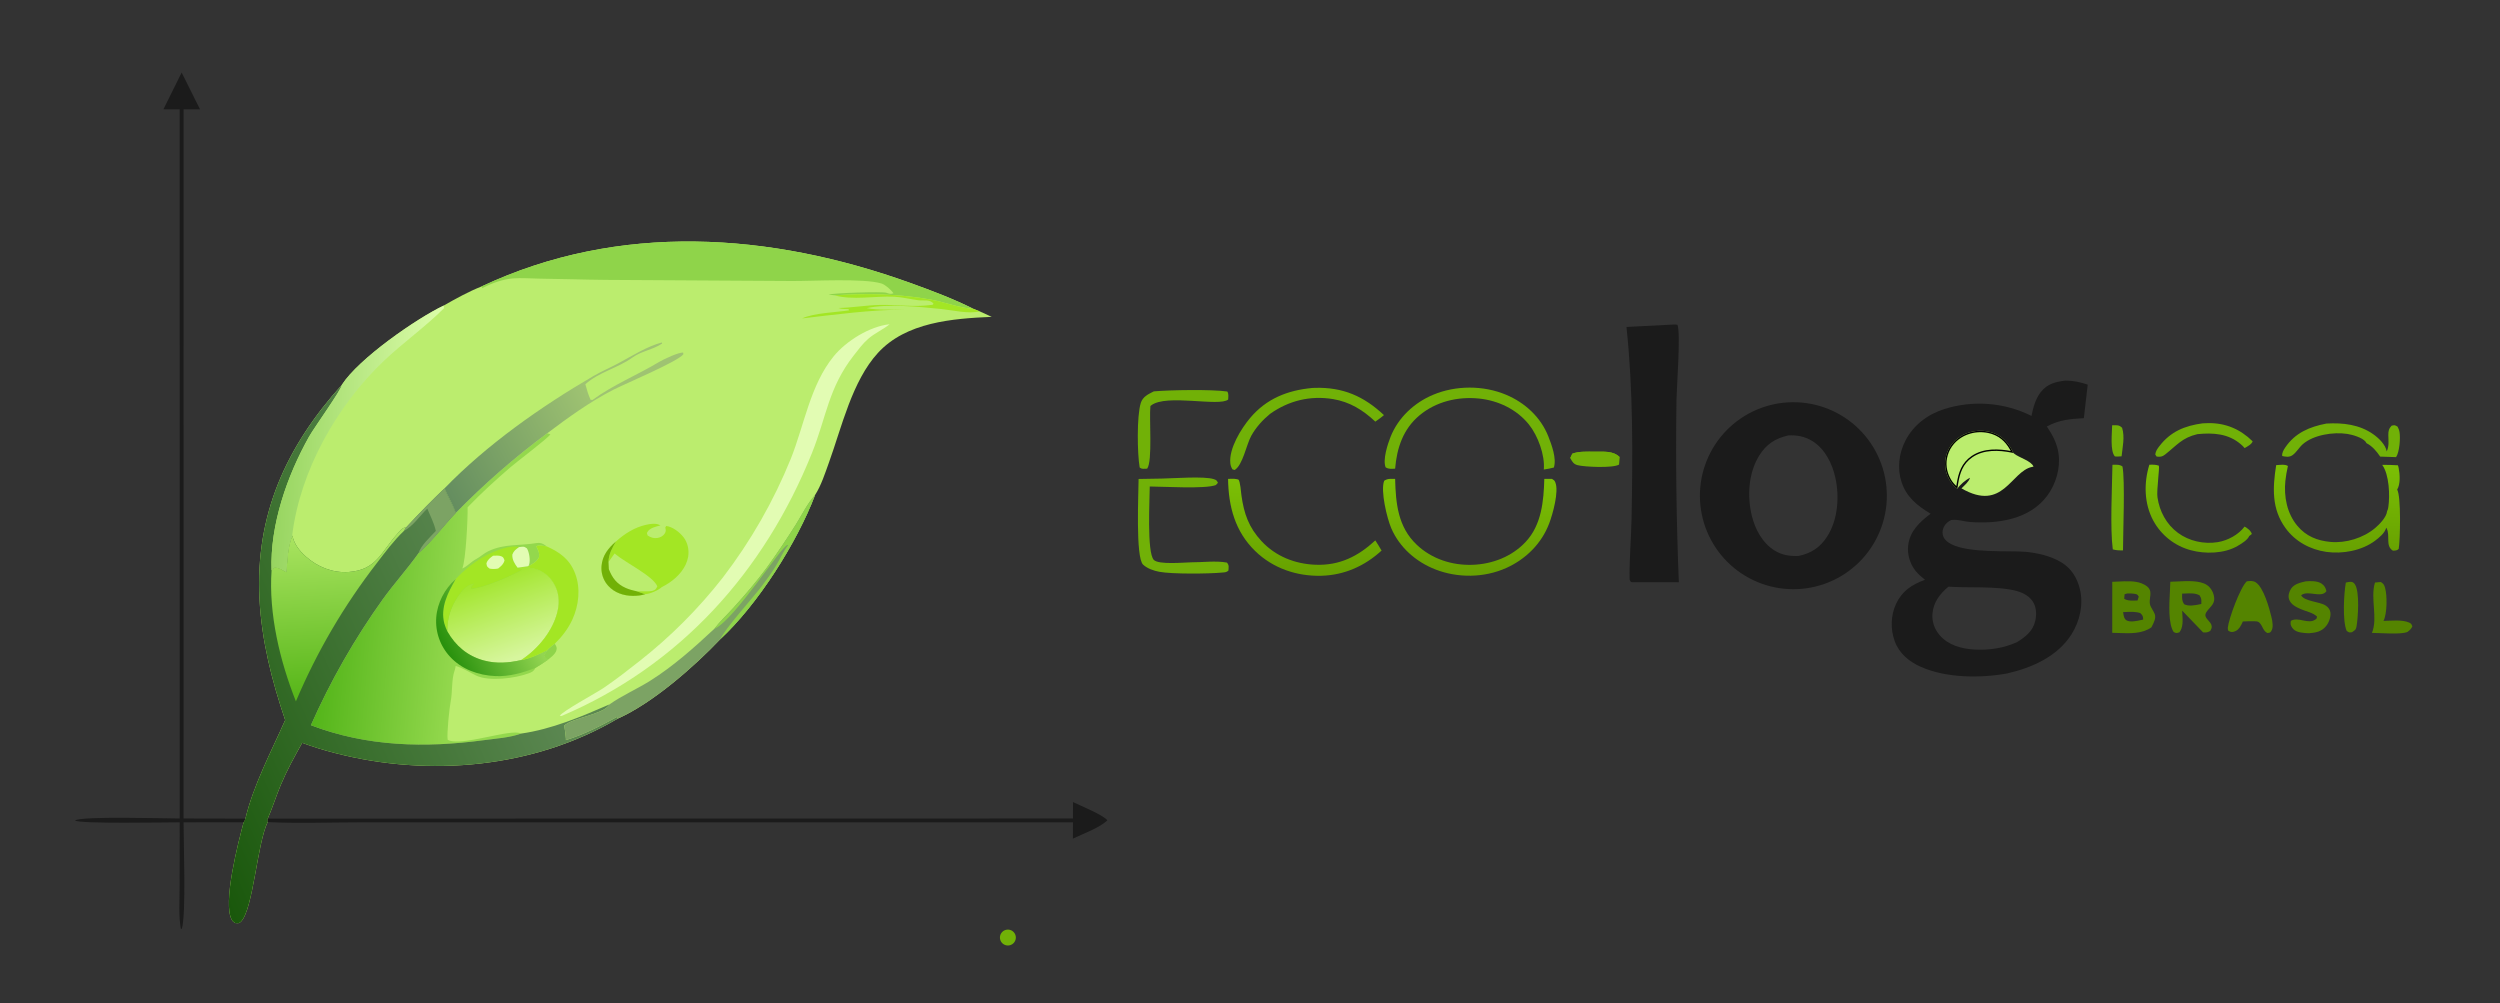 <svg width="1749" height="702" viewBox="0 0 1749 702" fill="none" xmlns="http://www.w3.org/2000/svg">
<rect x="0" y="0" width="1749" height="702" fill="#333333" stroke="none"/>
<path d="M336.873 200.399C433.114 155.203 538.89 162.641 636.92 197.973C651.73 203.311 666.99 209.036 681.07 216.111L685.36 217.809L693.8 221.663C666.35 222.886 634 225.329 614.23 246.866C596.16 266.545 588.88 298.807 579.96 323.514C577.25 331.019 574.51 339.642 570.18 346.387C557.56 379.617 530.191 422.849 504.07 447.012C485.691 466.403 456.514 491.982 432.102 502.783C373.374 537.409 300.168 543.795 234.872 526.943C226.923 524.945 219.103 522.528 211.412 519.691C205.964 529.397 200.662 539 196.361 549.275C193.135 556.98 190.637 565.077 187.298 572.695L187.245 575.126C179.855 590.345 177.189 636.162 168.535 644.845C167.137 646.249 166.315 645.846 164.522 645.747C163.657 645.186 162.904 644.699 162.349 643.805C155.265 632.398 167.086 587.923 170.436 575.268L171.694 572.702C177.316 549.201 189.729 525.9 199.523 503.778C190.184 476.284 183.027 448.191 181.532 419.079C178.503 360.109 200.195 312.47 239.156 269.235C250.928 250.893 291.201 222.988 310.376 213.786C318.948 208.919 327.705 204.047 336.873 200.399Z" fill="#BBED6E"/>
<path d="M382.847 303.114L385.064 303.864C383.148 306.76 361.759 322.883 357.26 326.747C346.769 335.756 336.768 344.922 327.15 354.871C327.329 362.367 325.934 391.809 323.437 397.7C326.946 396.241 329.555 393.004 333.029 391.166C336.045 389.57 338.529 387.12 341.63 385.623C352.723 380.27 363.69 381.89 375.229 379.947C377.74 379.524 379.569 380.057 381.611 381.597C381.871 381.794 382.121 382.002 382.376 382.204C380.156 381.952 377.076 380.98 375.23 382.232L375.652 383.095C376.798 385.475 377.504 387.086 377.112 389.807C375.545 393.061 372.667 394.505 369.611 396.168L368.878 396.203C369.178 396.407 369.472 396.62 369.776 396.817C370.75 397.445 371.375 397.556 372.495 397.692C377.738 398.327 382.691 401.663 385.834 405.777C390.097 411.358 391.617 417.983 390.588 424.894C388.543 438.625 378.386 451.858 367.407 459.845C366.485 460.514 365.552 461.167 364.608 461.804C371.133 460.729 377.016 457.76 382.891 454.873L380.515 458.466C381.22 460.391 381.593 460.52 383.186 461.696C380.351 463.561 377.525 465.588 374.581 467.266C373.462 469.616 372.231 470.171 369.79 471.084C360.538 474.546 342.13 476.998 333.027 472.579C328.478 470.37 323.623 467.243 318.771 465.896L318.626 466.855C318.483 467.75 318.254 468.494 317.966 469.346C315.828 475.669 316.616 484.006 315.313 490.661C314.36 495.526 312.544 513.181 313.188 517.524C321.758 522.821 358.267 509.206 364.361 513.238C356.858 516.054 346.738 516.713 338.785 517.789C297.481 523.379 256.767 522.377 217.516 507.351C220.945 499.604 224.568 491.95 228.387 484.388C232.206 476.826 236.215 469.366 240.414 462.009C244.613 454.652 248.997 447.406 253.566 440.272C258.135 433.138 262.883 426.125 267.809 419.234C275.739 408.239 284.891 398.133 292.748 387.105C301.968 379.168 310.36 367.814 318.823 358.923C328.733 348.783 339.032 339.055 349.72 329.738C360.407 320.422 371.45 311.547 382.847 303.114Z" fill="url(#paint0_linear_0_1)"/>
<path d="M368.878 396.203C369.178 396.407 369.472 396.62 369.776 396.817C370.75 397.445 371.375 397.556 372.495 397.692C377.738 398.327 382.691 401.663 385.834 405.777C390.097 411.358 391.617 417.983 390.588 424.894C388.543 438.625 378.386 451.858 367.407 459.845C366.485 460.514 365.552 461.167 364.608 461.804C355.82 463.763 347.34 464.449 338.53 462.079C327.134 459.012 318.71 451.841 312.937 441.684C312.859 432.366 315.299 424.771 320.605 417.014C323.297 413.079 326.661 409.213 331.539 408.254C330.538 409.52 329.478 410.247 329.534 411.906C338.549 411.397 357.456 402.913 365.34 398.555C364.455 398.295 363.743 398.014 362.914 397.589C362.638 397.447 362.365 397.296 362.091 397.15L368.878 396.203Z" fill="url(#paint1_linear_0_1)"/>
<path d="M318.821 405.13C325.154 398.352 332.378 392.56 340.651 388.3C346.043 385.523 357.136 380.901 363.094 382.767C360.825 384.389 359.434 385.324 358.427 387.978C358.255 391.631 359.988 394.291 362.091 397.15C362.365 397.296 362.638 397.447 362.914 397.589C363.743 398.014 364.455 398.295 365.34 398.555C357.456 402.913 338.549 411.397 329.534 411.906C329.478 410.247 330.538 409.52 331.539 408.254C326.661 409.213 323.297 413.079 320.605 417.014C315.299 424.771 312.859 432.366 312.937 441.684C312.144 439.897 311.316 438.062 310.825 436.165C307.923 424.946 313.354 414.547 318.821 405.13Z" fill="#A3E624"/>
<path d="M344.956 388.783C346.639 388.726 349.122 388.494 350.693 389.159C352.298 389.839 352.358 390.542 352.959 392.037C352.221 394.85 350.632 395.988 348.5 397.743C346.364 398.137 344.707 398.157 342.561 397.823C340.716 396.371 340.619 396.563 340.312 394.08C341.259 391.414 342.731 390.436 344.956 388.783Z" fill="#E2FCB3"/>
<path d="M374.581 467.266C365.657 470.742 356.221 473.427 346.557 472.989C334.708 472.451 322.824 468.25 314.725 459.3C314.306 458.845 313.898 458.38 313.503 457.905C313.108 457.43 312.725 456.944 312.354 456.449C311.983 455.954 311.625 455.45 311.28 454.937C310.935 454.424 310.604 453.902 310.285 453.372C309.967 452.841 309.663 452.303 309.372 451.758C309.081 451.212 308.805 450.659 308.542 450.099C308.279 449.539 308.031 448.973 307.797 448.4C307.564 447.827 307.345 447.249 307.14 446.666C306.936 446.082 306.747 445.493 306.573 444.9C306.399 444.307 306.24 443.709 306.097 443.107C305.953 442.506 305.825 441.901 305.712 441.293C305.599 440.684 305.502 440.074 305.421 439.461C305.34 438.848 305.274 438.233 305.223 437.617C305.173 437 305.139 436.383 305.12 435.765C305.101 435.146 305.099 434.528 305.112 433.91C305.125 433.291 305.153 432.674 305.198 432.057C305.895 421.854 311.13 411.815 318.821 405.13C313.354 414.547 307.923 424.946 310.825 436.165C311.316 438.062 312.144 439.897 312.937 441.684C318.71 451.841 327.134 459.012 338.53 462.079C347.34 464.449 355.82 463.763 364.608 461.804C371.133 460.729 377.016 457.76 382.891 454.873L380.515 458.466C381.22 460.391 381.593 460.52 383.186 461.696C380.351 463.561 377.525 465.588 374.581 467.266Z" fill="url(#paint2_linear_0_1)"/>
<path d="M363.094 382.767C365.771 382.505 366.434 381.984 368.637 383.659C370.24 386.352 371.069 391.624 370.257 394.715C370.134 395.183 369.812 395.761 369.611 396.168L368.878 396.203L362.091 397.15C359.988 394.291 358.255 391.631 358.427 387.978C359.434 385.324 360.825 384.389 363.094 382.767Z" fill="#E2FCB3"/>
<path d="M239.156 269.235C238.945 272.597 219.918 298.927 216.258 305.433C200.866 332.788 188.84 367.258 189.992 399.016C191.063 398.451 191.106 398.098 191.726 397.098C194.714 396.627 197.757 398.907 200.331 400.287C201.102 392.084 201.181 382.351 204.576 374.8C205.797 380.725 209.486 385.343 213.91 389.308C222.129 396.674 232.848 400.966 243.941 400.167C263.381 398.768 266.58 386.276 278.078 373.344C279.906 371.288 281.408 369.068 284.208 368.888C292.852 359.535 301.774 350.456 310.973 341.65C313.281 347.234 317.058 353.355 318.823 358.923C310.36 367.814 301.968 379.168 292.748 387.105C284.891 398.133 275.739 408.239 267.809 419.234C262.883 426.125 258.135 433.138 253.566 440.272C248.997 447.406 244.613 454.652 240.414 462.009C236.215 469.366 232.206 476.826 228.387 484.388C224.568 491.95 220.945 499.604 217.516 507.351C256.767 522.377 297.481 523.379 338.785 517.789C346.738 516.713 356.858 516.054 364.361 513.238C385.935 510.226 406.597 501.401 426.428 492.78C426.253 493.03 426.088 493.287 425.903 493.53C420.979 500.021 400.959 502.091 394.692 507.623L394.869 508.537C395.343 511.107 395.729 514.156 395.906 516.744C395.929 517.084 395.897 517.425 395.892 517.766C408.373 513.946 420.141 507.855 431.56 501.608L432.102 502.783C373.374 537.409 300.168 543.795 234.872 526.943C226.923 524.945 219.103 522.528 211.412 519.691C205.964 529.397 200.662 539 196.361 549.275C193.135 556.98 190.637 565.077 187.298 572.695L187.245 575.126C179.855 590.345 177.189 636.162 168.535 644.845C167.137 646.249 166.315 645.846 164.522 645.747C163.657 645.186 162.904 644.699 162.349 643.805C155.265 632.398 167.086 587.923 170.436 575.268L171.694 572.702C177.316 549.201 189.729 525.9 199.523 503.778C190.184 476.284 183.027 448.191 181.532 419.079C178.503 360.109 200.195 312.47 239.156 269.235Z" fill="url(#paint3_linear_0_1)"/>
<path d="M204.576 374.8C205.797 380.725 209.486 385.343 213.91 389.308C222.129 396.674 232.848 400.966 243.941 400.167C263.381 398.768 266.58 386.276 278.078 373.344C279.906 371.288 281.408 369.068 284.208 368.888L282.533 371.491C275.58 378.084 269.51 386.265 263.699 393.856C257.952 401.268 252.451 408.859 247.197 416.628C241.943 424.397 236.947 432.329 232.208 440.423C227.469 448.518 222.998 456.757 218.795 465.142C214.592 473.527 210.666 482.04 207.016 490.68C195.832 462.538 187.893 429.49 189.992 399.016C191.063 398.451 191.106 398.098 191.726 397.098C194.714 396.627 197.757 398.907 200.331 400.287C201.102 392.084 201.181 382.351 204.576 374.8Z" fill="url(#paint4_linear_0_1)"/>
<path d="M284.208 368.888C292.852 359.535 301.774 350.456 310.973 341.65C313.281 347.234 317.058 353.355 318.823 358.923C310.36 367.814 301.968 379.168 292.748 387.105C294.507 381.432 300.952 375.787 304.905 371.428C303.761 366.01 301.018 360.934 298.922 355.821C293.587 360.975 289.155 367.979 282.533 371.491L284.208 368.888Z" fill="#7CA364"/>
<path d="M336.873 200.399C433.114 155.203 538.89 162.641 636.92 197.973C651.73 203.311 666.99 209.036 681.07 216.111C671.41 215.467 660.98 211.395 651.36 209.625C629.15 205.542 606.26 205.119 583.79 206.586L579.66 206.11C583.14 204.942 617.24 203.874 619.98 204.791C621.95 205.452 623.05 205.93 625.08 205.196C623.51 202.82 619.27 199.088 616.57 198.293C603.98 194.584 569.04 196.657 554.22 196.589L424.094 195.809C408.612 195.68 393.127 195.109 377.633 194.943C371.436 194.877 365.076 194.313 358.896 194.769C352.054 195.275 344.164 198.108 338.114 201.215L337.403 201.586L336.873 200.399Z" fill="#8FD44A"/>
<path d="M310.973 341.65C340.533 311.119 378.603 284.326 415.303 262.987C420.844 259.765 426.828 257.249 432.479 254.215C441.722 249.252 452.863 242.191 463.031 239.589L463.226 240.343C456.804 244.69 448.73 245.592 442.537 250.08C432.252 257.536 419.126 260.222 409.52 268.796C410.521 272.607 411.566 276.15 413.218 279.735L414.54 279.782C428.869 269.224 446.016 262.334 461.212 253.158C464.165 251.375 475.339 246.135 477.968 246.716L478.061 247.893C473.942 253.11 437.532 268.356 429.075 272.685C412.901 280.964 397.321 292.202 382.847 303.114C371.45 311.547 360.407 320.422 349.72 329.738C339.032 339.055 328.733 348.783 318.823 358.923C317.058 353.355 313.281 347.234 310.973 341.65Z" fill="url(#paint5_linear_0_1)"/>
<path d="M239.156 269.235C250.928 250.893 291.201 222.988 310.376 213.786L310.655 215.602C297.516 228.733 282.099 239.614 268.585 252.444C235.938 283.436 210.146 328.936 204.497 374.004C204.464 374.268 204.55 374.535 204.576 374.8C201.181 382.351 201.102 392.084 200.331 400.287C197.757 398.907 194.714 396.627 191.726 397.098C191.106 398.098 191.063 398.451 189.992 399.016C188.84 367.258 200.866 332.788 216.258 305.433C219.918 298.927 238.945 272.597 239.156 269.235Z" fill="url(#paint6_linear_0_1)"/>
<path d="M499.694 439.949C503.593 434.832 508.628 430.146 512.979 425.348C521.087 416.406 529.013 407.209 536.19 397.497C543.37 387.58 550.217 377.435 556.73 367.063C560.9 360.406 564.9 352.161 570.18 346.387C557.56 379.617 530.191 422.849 504.07 447.012C485.691 466.403 456.514 491.982 432.102 502.783L431.56 501.608C420.141 507.855 408.373 513.946 395.892 517.766C395.897 517.425 395.929 517.084 395.906 516.744C395.729 514.156 395.343 511.107 394.869 508.537L394.692 507.623C400.959 502.091 420.979 500.021 425.903 493.53C426.088 493.287 426.253 493.03 426.428 492.78C435.15 486.572 445.661 482.052 454.798 476.309C471.06 466.085 485.696 453.021 499.694 439.949Z" fill="#7CA364"/>
<path d="M499.694 439.949C503.593 434.832 508.628 430.146 512.979 425.348C521.087 416.406 529.013 407.209 536.19 397.497C543.37 387.58 550.217 377.435 556.73 367.063C560.9 360.406 564.9 352.161 570.18 346.387C557.56 379.617 530.191 422.849 504.07 447.012C506.347 440.805 527.742 417.083 533.12 409.821C536.54 405.21 540.04 400.538 542.99 395.609C545.9 390.745 547.81 386.007 551.33 381.448L551.35 381.446L550.98 381.215C546.3 382.36 514.418 432.828 500.273 439.691C500.083 439.783 499.887 439.863 499.694 439.949Z" fill="#8FD44A"/>
<path d="M369.611 396.168C372.667 394.505 375.545 393.061 377.112 389.807C377.504 387.086 376.798 385.475 375.652 383.095L375.23 382.232C377.076 380.98 380.156 381.952 382.376 382.204C391.791 386.424 398.612 391.315 402.398 401.302C406.298 411.589 404.954 423.535 400.441 433.397C397.481 439.866 393.193 445.397 388.13 450.351C386.493 451.733 384.21 453.229 382.891 454.873C377.016 457.76 371.133 460.729 364.608 461.804C365.552 461.167 366.485 460.514 367.407 459.845C378.386 451.858 388.543 438.625 390.588 424.894C391.617 417.983 390.097 411.358 385.834 405.777C382.691 401.663 377.738 398.327 372.495 397.692C371.375 397.556 370.75 397.445 369.776 396.817C369.472 396.62 369.178 396.407 368.878 396.203L369.611 396.168Z" fill="#A3E624"/>
<path d="M583.79 206.586C606.26 205.119 629.15 205.542 651.36 209.625C660.98 211.395 671.41 215.467 681.07 216.111L685.36 217.809C677.9 219.805 666.39 217.003 658.52 216.196C643.58 214.665 620.86 212.338 606.38 215.565C614.7 217.164 624.28 216.431 632.79 216.564C608.33 216.83 585.34 219.959 561.12 222.772C569.44 218.9 584.69 218.555 593.94 217.123L593.63 216.243C591.35 216.14 588.74 216.331 586.62 215.465C596.41 215.257 606.09 213.505 615.79 213.324C627.46 213.106 640.11 214.957 651.62 213.316C652.86 213.139 652.41 213.424 653.09 212.513C650.66 209.175 646.03 210.541 642.42 210.058C636.77 209.304 631.06 207.841 625.38 207.58C612.32 206.978 596.22 210.202 583.79 206.586Z" fill="#A3E624"/>
<path d="M388.13 450.351C389.122 452.194 389.882 452.816 389.248 454.999C388.46 457.712 385.309 459.951 383.186 461.696C381.593 460.52 381.22 460.391 380.515 458.466L382.891 454.873C384.21 453.229 386.493 451.733 388.13 450.351Z" fill="#8FD44A"/>
<path d="M622.26 226.862L622.39 226.827C617.71 230.643 611.94 233.041 607.27 237.149C603.57 240.394 600.44 244.642 597.41 248.506C579.52 271.354 578.24 291.57 568.04 316.957C534.68 399.91 475.785 465.625 392.957 500.871L391.622 500.779C393.475 497.548 416.999 484.849 422.107 481.392C430.773 475.527 439.172 468.986 447.386 462.504C452.818 458.236 458.116 453.808 463.281 449.22C468.445 444.632 473.466 439.892 478.345 435.001C483.223 430.11 487.949 425.075 492.523 419.898C497.097 414.721 501.511 409.411 505.764 403.967C510.63 397.612 515.278 391.101 519.707 384.434C524.136 377.767 528.337 370.959 532.31 364.01C536.283 357.061 540.02 349.987 543.52 342.788C547.02 335.589 550.273 328.28 553.28 320.863C562.69 297.279 566.88 269.359 583.21 249.305C591.98 238.538 608.36 228.351 622.26 226.862Z" fill="#E2FCB3"/>
<path d="M430.888 378.86C436.772 373.487 443.966 368.945 451.825 367.188C455.099 366.457 459.13 365.747 462.076 367.596C458.922 368.42 454.697 369.199 452.911 372.231C452.34 373.2 452.798 373.651 453.11 374.627C455.28 376.065 457.405 376.797 460.054 376.343C461.88 376.03 463.764 375.073 464.862 373.534C466.046 371.875 465.836 370.95 465.456 369.055L466.108 367.948C470.721 368.645 475.402 372.252 478.235 375.891C481.135 379.615 482.21 384.883 481.437 389.48C480.145 397.161 474.419 403.56 468.129 407.749C466.504 408.844 464.811 409.822 463.051 410.683C460.428 413.06 454.918 415.456 451.387 415.695C448.636 416.563 445.619 416.891 442.736 416.865C436.308 416.808 430.043 414.746 425.602 409.919C425.387 409.684 425.177 409.444 424.974 409.198C424.771 408.952 424.574 408.701 424.384 408.445C424.194 408.189 424.011 407.928 423.834 407.663C423.658 407.397 423.489 407.127 423.326 406.853C423.164 406.578 423.009 406.3 422.861 406.017C422.713 405.734 422.573 405.448 422.44 405.159C422.307 404.869 422.182 404.576 422.065 404.279C421.947 403.982 421.837 403.683 421.735 403.381C421.634 403.079 421.54 402.775 421.453 402.468C421.367 402.161 421.289 401.851 421.219 401.54C421.15 401.229 421.088 400.917 421.034 400.602C420.981 400.287 420.935 399.972 420.898 399.655C420.861 399.338 420.833 399.021 420.812 398.703C420.791 398.385 420.779 398.066 420.775 397.747C420.771 397.428 420.775 397.11 420.788 396.791C420.801 396.472 420.822 396.154 420.851 395.837C421.48 388.54 425.582 383.48 430.888 378.86Z" fill="#A3E624"/>
<path d="M430.888 378.86C428.244 383.507 425.84 387.661 425.712 393.157L429.999 387.186L430.788 387.868C437.487 393.583 457.063 403.059 459.854 410.196C458.981 412.104 458.492 412.81 456.355 413.375C455.266 413.663 454.006 413.667 452.882 413.718L445.444 413.668L451.387 415.695C448.636 416.563 445.619 416.891 442.736 416.865C436.308 416.808 430.043 414.746 425.602 409.919C425.387 409.684 425.177 409.444 424.974 409.198C424.771 408.952 424.574 408.701 424.384 408.445C424.194 408.189 424.011 407.928 423.834 407.663C423.658 407.397 423.489 407.127 423.326 406.853C423.164 406.578 423.009 406.3 422.861 406.017C422.713 405.734 422.573 405.448 422.44 405.159C422.307 404.869 422.182 404.576 422.065 404.279C421.947 403.982 421.837 403.683 421.735 403.381C421.634 403.079 421.54 402.775 421.453 402.468C421.367 402.161 421.289 401.851 421.219 401.54C421.15 401.229 421.088 400.917 421.034 400.602C420.981 400.287 420.935 399.972 420.898 399.655C420.861 399.338 420.833 399.021 420.812 398.703C420.791 398.385 420.779 398.066 420.775 397.747C420.771 397.428 420.775 397.11 420.788 396.791C420.801 396.472 420.822 396.154 420.851 395.837C421.48 388.54 425.582 383.48 430.888 378.86Z" fill="#BBED6E"/>
<path d="M430.888 378.86C428.244 383.507 425.84 387.661 425.712 393.157L425.943 398.196C428.392 404.414 431.547 408.56 437.772 411.331C440.245 412.431 442.814 413.074 445.444 413.668L451.387 415.695C448.636 416.563 445.619 416.891 442.736 416.865C436.308 416.808 430.043 414.746 425.602 409.919C425.387 409.684 425.177 409.444 424.974 409.198C424.771 408.952 424.574 408.701 424.384 408.445C424.194 408.189 424.011 407.928 423.834 407.663C423.658 407.397 423.489 407.127 423.326 406.853C423.164 406.578 423.009 406.3 422.861 406.017C422.713 405.734 422.573 405.448 422.44 405.159C422.307 404.869 422.182 404.576 422.065 404.279C421.947 403.982 421.837 403.683 421.735 403.381C421.634 403.079 421.54 402.775 421.453 402.468C421.367 402.161 421.289 401.851 421.219 401.54C421.15 401.229 421.088 400.917 421.034 400.602C420.981 400.287 420.935 399.972 420.898 399.655C420.861 399.338 420.833 399.021 420.812 398.703C420.791 398.385 420.779 398.066 420.775 397.747C420.771 397.428 420.775 397.11 420.788 396.791C420.801 396.472 420.822 396.154 420.851 395.837C421.48 388.54 425.582 383.48 430.888 378.86Z" fill="#71B107"/>
<path fill-rule="evenodd" clip-rule="evenodd" d="M1460.57 269.068C1455.39 267.324 1450.42 266.254 1444.92 266.265C1438.05 267.083 1432.35 268.495 1427.78 274.228C1424 278.971 1422.42 285.138 1421.23 290.973C1420.06 290.388 1418.88 289.832 1417.68 289.305C1416.48 288.778 1415.27 288.279 1414.05 287.81C1412.83 287.341 1411.6 286.901 1410.36 286.491C1409.12 286.081 1407.87 285.701 1406.61 285.351C1405.35 285.002 1404.08 284.683 1402.8 284.394C1401.53 284.105 1400.25 283.847 1398.96 283.62C1397.67 283.393 1396.38 283.197 1395.08 283.032C1393.78 282.867 1392.48 282.734 1391.18 282.631C1389.88 282.529 1388.57 282.458 1387.26 282.419C1385.96 282.38 1384.65 282.372 1383.34 282.395C1382.04 282.419 1380.73 282.474 1379.42 282.56C1378.12 282.647 1376.81 282.764 1375.51 282.913C1374.21 283.062 1372.92 283.243 1371.63 283.454C1370.34 283.665 1369.05 283.908 1367.77 284.181C1366.49 284.454 1365.22 284.758 1363.96 285.093C1362.7 285.428 1361.44 285.792 1360.19 286.187C1348.54 289.913 1338.6 297.363 1332.98 308.378C1328.47 317.198 1327.2 327.7 1330.3 337.187C1333.77 347.794 1341.41 353.9 1350.65 359.388C1343.03 365.241 1336.32 371.272 1334.99 381.326C1334.15 387.643 1336.15 394.335 1340.08 399.33C1341.94 401.705 1344.39 403.713 1346.72 405.618C1337.54 408.985 1330.77 413.338 1326.47 422.476C1322.72 430.465 1322.5 440.351 1325.56 448.604C1328.81 457.361 1335.69 462.956 1344.05 466.626C1361.74 474.386 1385.28 474.566 1404.17 471.146C1421.54 467.196 1439.45 459.306 1449.31 443.651C1455.04 434.537 1457.67 422.923 1455.15 412.326C1453.25 404.33 1449.03 397.457 1441.87 393.254C1434.46 388.906 1425.71 386.917 1417.24 386.057C1414.57 385.785 1410.41 385.755 1405.53 385.718C1388.31 385.591 1362 385.396 1359.22 374.342C1358.64 372.049 1359.21 369.688 1360.45 367.712C1361.62 365.85 1363.11 364.845 1365 363.81C1367.82 363.402 1370.61 363.929 1373.41 364.458C1375.07 364.771 1376.73 365.084 1378.4 365.204C1397.73 366.594 1419.84 363.43 1432.19 346.88C1438.34 338.635 1441.63 327.456 1440.13 317.206C1439.09 310.082 1435.95 304.259 1431.99 298.365C1440.62 293.709 1448.22 293.097 1457.86 292.558L1460.57 269.068ZM1379.27 410.862C1373.81 410.825 1368.38 410.788 1363.09 410.453C1357.21 415.406 1352.7 421.15 1351.97 429.119C1351.45 434.75 1353.32 440.115 1356.98 444.367C1363.06 451.439 1372.36 453.925 1381.35 454.415C1391.7 454.979 1401.59 453.489 1411.05 449.277C1416.92 445.604 1422.18 441.601 1423.85 434.443C1424.9 429.93 1424.73 424.707 1422.11 420.754C1418.69 415.596 1412.38 413.486 1406.57 412.492C1397.77 410.988 1388.49 410.925 1379.27 410.862Z" fill="#1B1B1B"/>
<path d="M1369.34 341.946C1367.1 340.164 1365.17 338.068 1363.78 335.548C1360.75 330.053 1359.91 324.122 1361.72 318.055C1363.54 311.981 1367.86 307.089 1373.46 304.22C1373.86 304.021 1374.26 303.833 1374.66 303.654C1375.07 303.475 1375.48 303.306 1375.89 303.147C1376.31 302.988 1376.73 302.84 1377.15 302.702C1377.57 302.564 1378 302.436 1378.42 302.319C1378.85 302.202 1379.28 302.096 1379.71 302C1380.15 301.904 1380.58 301.819 1381.02 301.745C1381.46 301.67 1381.89 301.607 1382.33 301.554C1382.77 301.501 1383.22 301.46 1383.66 301.429C1384.1 301.398 1384.54 301.378 1384.98 301.369C1385.43 301.36 1385.87 301.362 1386.31 301.375C1386.76 301.388 1387.2 301.411 1387.64 301.446C1388.08 301.481 1388.52 301.526 1388.96 301.583C1389.4 301.64 1389.84 301.707 1390.28 301.785C1390.72 301.863 1391.15 301.952 1391.58 302.052C1392.02 302.151 1392.45 302.261 1392.87 302.382C1393.3 302.503 1393.72 302.635 1394.14 302.776C1401.22 305.221 1405.44 310.314 1408.54 316.876C1408.78 317.082 1409.03 317.291 1409.28 317.493C1412.55 320.14 1421.23 322.51 1422.65 326.459L1421.69 326.646C1406.82 329.604 1401.46 358.539 1372.26 341.671C1374.34 339.514 1377.33 337.133 1378.25 334.242C1375.21 335.679 1371.21 339.122 1369.34 341.946Z" fill="#BBED6E"/>
<path d="M1374.86 304.112L1374.87 304.112C1375.26 303.935 1375.67 303.77 1376.07 303.614C1376.48 303.458 1376.89 303.313 1377.31 303.178L1377.31 303.177C1377.72 303.042 1378.14 302.916 1378.56 302.801C1378.97 302.687 1379.4 302.582 1379.82 302.488C1380.25 302.394 1380.68 302.311 1381.11 302.238L1381.11 302.238C1381.53 302.165 1381.96 302.102 1382.39 302.05C1382.82 301.999 1383.26 301.958 1383.7 301.928L1383.7 301.928C1384.13 301.898 1384.56 301.878 1384.99 301.869C1385.43 301.86 1385.87 301.862 1386.3 301.875L1386.3 301.875C1386.74 301.887 1387.17 301.911 1387.6 301.945C1388.04 301.979 1388.47 302.023 1388.9 302.079C1389.33 302.135 1389.76 302.201 1390.2 302.277C1390.62 302.354 1391.05 302.441 1391.47 302.539L1391.47 302.539C1391.9 302.637 1392.32 302.745 1392.74 302.863C1393.16 302.982 1393.57 303.111 1393.98 303.249C1400.57 305.524 1404.63 310.142 1407.65 316.189C1398.41 314.394 1387.87 313.802 1379.57 319.486C1372.72 324.178 1370.59 330.925 1369.38 338.565L1369.38 338.567C1369.34 338.85 1369.29 339.132 1369.25 339.412C1369.17 339.951 1369.09 340.486 1369 341.018C1367.08 339.389 1365.44 337.511 1364.22 335.307C1361.25 329.919 1360.43 324.126 1362.2 318.198C1363.98 312.265 1368.2 307.478 1373.69 304.666C1374.08 304.471 1374.47 304.287 1374.86 304.112Z" stroke="black"/>
<path fill-rule="evenodd" clip-rule="evenodd" d="M1250.68 281.498C1249.61 281.563 1248.54 281.655 1247.47 281.773C1246.41 281.89 1245.36 282.032 1244.3 282.201C1243.25 282.37 1242.2 282.564 1241.16 282.784C1240.12 283.004 1239.08 283.249 1238.05 283.519C1237.02 283.79 1236 284.085 1234.98 284.406C1233.96 284.727 1232.95 285.072 1231.95 285.442C1230.96 285.812 1229.97 286.206 1228.98 286.624C1228 287.043 1227.04 287.485 1226.08 287.95C1225.12 288.416 1224.17 288.905 1223.24 289.417C1222.3 289.929 1221.38 290.464 1220.47 291.021C1219.56 291.578 1218.67 292.156 1217.79 292.757C1216.91 293.358 1216.04 293.98 1215.19 294.623C1214.34 295.266 1213.51 295.93 1212.69 296.614C1211.87 297.298 1211.07 298.002 1210.29 298.725C1209.51 299.448 1208.74 300.189 1207.99 300.95C1207.25 301.711 1206.52 302.489 1205.81 303.285C1205.1 304.081 1204.41 304.894 1203.74 305.724C1203.07 306.553 1202.43 307.399 1201.8 308.261C1201.17 309.122 1200.56 309.998 1199.98 310.889C1199.39 311.78 1198.83 312.685 1198.29 313.604C1197.75 314.523 1197.23 315.454 1196.74 316.398C1196.24 317.342 1195.77 318.298 1195.32 319.265C1194.87 320.232 1194.45 321.209 1194.05 322.197C1193.65 323.185 1193.27 324.182 1192.92 325.188C1192.57 326.195 1192.24 327.209 1191.94 328.231C1191.63 329.253 1191.36 330.282 1191.1 331.318C1190.85 332.354 1190.63 333.395 1190.42 334.442C1190.22 335.489 1190.05 336.541 1189.9 337.596C1189.75 338.651 1189.62 339.71 1189.53 340.771C1189.43 341.833 1189.36 342.896 1189.31 343.961C1189.26 345.026 1189.24 346.092 1189.25 347.158C1189.26 348.224 1189.29 349.289 1189.35 350.354C1189.4 351.418 1189.49 352.48 1189.6 353.541C1189.71 354.602 1189.84 355.659 1190 356.712C1190.17 357.766 1190.35 358.815 1190.57 359.86C1190.78 360.904 1191.02 361.943 1191.28 362.976C1191.55 364.009 1191.83 365.034 1192.15 366.053C1192.46 367.072 1192.8 368.082 1193.16 369.085C1193.53 370.087 1193.91 371.08 1194.33 372.063C1194.74 373.046 1195.17 374.019 1195.63 374.981C1196.09 375.943 1196.57 376.893 1197.08 377.832C1197.59 378.77 1198.11 379.695 1198.67 380.608C1199.22 381.521 1199.79 382.419 1200.38 383.303C1200.98 384.188 1201.6 385.057 1202.23 385.912C1202.87 386.767 1203.53 387.605 1204.21 388.427C1204.89 389.249 1205.58 390.054 1206.3 390.842C1207.02 391.63 1207.76 392.4 1208.51 393.152C1209.27 393.905 1210.04 394.638 1210.83 395.352C1211.62 396.066 1212.43 396.76 1213.26 397.435C1214.08 398.11 1214.92 398.764 1215.78 399.398C1216.64 400.031 1217.51 400.644 1218.39 401.235C1219.28 401.826 1220.18 402.394 1221.1 402.941C1222.01 403.488 1222.94 404.013 1223.88 404.514C1224.82 405.015 1225.77 405.494 1226.74 405.949C1227.7 406.404 1228.68 406.835 1229.66 407.242C1230.65 407.649 1231.64 408.032 1232.64 408.391C1233.65 408.75 1234.66 409.084 1235.68 409.393C1236.7 409.702 1237.73 409.986 1238.76 410.245C1239.79 410.504 1240.83 410.737 1241.88 410.946C1242.93 411.154 1243.97 411.336 1245.03 411.493C1246.08 411.65 1247.14 411.781 1248.2 411.886C1249.26 411.991 1250.32 412.07 1251.39 412.123C1252.45 412.176 1253.52 412.203 1254.58 412.204C1255.65 412.205 1256.72 412.18 1257.78 412.129C1258.84 412.078 1259.91 412.001 1260.97 411.898C1262.04 411.794 1263.1 411.664 1264.17 411.507C1265.23 411.351 1266.29 411.168 1267.34 410.959C1268.4 410.75 1269.45 410.516 1270.49 410.256C1271.53 409.995 1272.57 409.709 1273.6 409.398C1274.62 409.086 1275.65 408.749 1276.66 408.388C1277.67 408.026 1278.67 407.639 1279.66 407.228C1280.66 406.817 1281.64 406.381 1282.61 405.921C1283.58 405.462 1284.54 404.978 1285.49 404.471C1286.44 403.964 1287.37 403.434 1288.29 402.881C1289.22 402.328 1290.12 401.752 1291.02 401.155C1291.91 400.557 1292.79 399.937 1293.65 399.296C1294.51 398.655 1295.36 397.993 1296.19 397.31C1297.02 396.627 1297.83 395.924 1298.63 395.201C1299.42 394.478 1300.2 393.736 1300.96 392.975C1301.72 392.214 1302.46 391.434 1303.18 390.636C1303.9 389.838 1304.6 389.023 1305.28 388.191C1305.96 387.359 1306.62 386.51 1307.26 385.645C1307.89 384.78 1308.51 383.9 1309.1 383.005C1309.7 382.11 1310.27 381.2 1310.82 380.277C1311.38 379.354 1311.9 378.417 1312.4 377.468C1312.91 376.519 1313.39 375.557 1313.84 374.584C1314.3 373.611 1314.74 372.627 1315.14 371.633C1315.55 370.638 1315.93 369.634 1316.29 368.621C1316.65 367.608 1316.99 366.586 1317.29 365.556C1317.6 364.526 1317.88 363.489 1318.14 362.446C1318.4 361.402 1318.63 360.352 1318.83 359.297C1319.04 358.242 1319.22 357.183 1319.37 356.119C1319.53 355.055 1319.65 353.988 1319.75 352.917C1319.85 351.847 1319.93 350.775 1319.97 349.701C1320.03 348.627 1320.05 347.553 1320.04 346.478C1320.04 345.403 1320 344.328 1319.94 343.255C1319.89 342.182 1319.81 341.11 1319.69 340.041C1319.58 338.972 1319.44 337.906 1319.28 336.843C1319.12 335.781 1318.93 334.723 1318.71 333.67C1318.5 332.617 1318.26 331.569 1317.99 330.528C1317.72 329.487 1317.43 328.453 1317.11 327.426C1316.79 326.399 1316.45 325.381 1316.08 324.371C1315.72 323.362 1315.32 322.362 1314.9 321.371C1314.48 320.38 1314.04 319.401 1313.57 318.432C1313.11 317.463 1312.62 316.507 1312.1 315.562C1311.6 314.617 1311.06 313.686 1310.5 312.768C1309.94 311.85 1309.36 310.946 1308.75 310.057C1308.15 309.168 1307.53 308.294 1306.88 307.435C1306.24 306.576 1305.57 305.734 1304.88 304.908C1304.19 304.083 1303.48 303.274 1302.75 302.483C1302.03 301.692 1301.28 300.92 1300.51 300.166C1299.75 299.412 1298.96 298.677 1298.16 297.962C1297.36 297.247 1296.54 296.552 1295.7 295.877C1294.87 295.202 1294.01 294.548 1293.15 293.915C1292.28 293.282 1291.39 292.671 1290.49 292.082C1289.6 291.493 1288.68 290.926 1287.76 290.382C1286.83 289.837 1285.89 289.316 1284.94 288.819C1283.98 288.321 1283.02 287.847 1282.04 287.396C1281.07 286.946 1280.08 286.52 1279.08 286.118C1278.09 285.716 1277.08 285.339 1276.07 284.987C1275.05 284.635 1274.03 284.308 1273 284.006C1271.96 283.705 1270.93 283.429 1269.88 283.178C1268.84 282.928 1267.79 282.704 1266.73 282.505C1265.67 282.306 1264.61 282.134 1263.55 281.987C1262.48 281.841 1261.42 281.721 1260.34 281.627C1259.27 281.534 1258.2 281.467 1257.13 281.426C1256.05 281.385 1254.98 281.37 1253.9 281.383C1252.83 281.395 1251.76 281.433 1250.68 281.498ZM1267.92 308.562C1262.71 305.323 1257.08 304.273 1251 304.634C1241.92 306.733 1235.63 310.8 1230.66 318.863C1223.22 330.938 1222.26 347.084 1225.53 360.626C1227.86 370.293 1232.97 379.927 1241.66 385.236C1246.95 388.468 1252.2 389.137 1258.31 388.944C1267.09 387.036 1273.29 383.09 1278.23 375.438C1285.81 363.692 1286.96 347.64 1284.02 334.252C1281.83 324.305 1276.82 314.097 1267.92 308.562Z" fill="#1B1B1B"/>
<path d="M1171.26 227.024C1171.83 226.924 1172.98 227.164 1173.57 227.23C1175.9 233.506 1173.03 270.173 1172.87 279.79C1172.25 322.319 1172.8 364.833 1174.52 407.332L1141.56 407.309L1141 407.097C1140.18 405.972 1140.08 405.866 1140.06 404.458C1139.87 390.577 1141.19 376.357 1141.45 362.424C1142.25 317.868 1142.61 273.102 1137.88 228.739L1171.26 227.024Z" fill="#1B1B1B"/>
<path d="M127.092 50.728L139.923 76.47L128.442 76.48L128.418 572.605L171.694 572.702L170.436 575.268L128.423 575.285C128.405 590.081 130.305 639.448 127.206 649.895L126.449 649.603C124.93 640.379 125.638 630.38 125.647 621.036L125.72 575.298C116.6 575.283 55.094 576.512 52.479 573.995C57.091 570.819 115.697 572.618 125.709 572.626L125.702 76.485L114.328 76.464L127.092 50.728Z" fill="#1B1B1B"/>
<path d="M750.66 561.117C755.76 563.607 771.92 570.15 774.72 573.934C768.93 579.344 757.89 583.175 750.61 586.705L750.65 575.303L374.876 575.312L251.264 575.314C230.038 575.314 208.412 576.204 187.245 575.126L187.298 572.695L750.64 572.615L750.66 561.117Z" fill="#1B1B1B"/>
<path d="M1080.4 335.006L1085.77 335.037C1087.05 335.845 1087.47 335.965 1088.06 337.363C1090.78 343.76 1086.29 359.622 1083.85 366.107C1078.54 380.242 1067.47 391.206 1053.78 397.353C1038.26 404.316 1019.76 404.517 1003.97 398.285C990.534 392.985 979.113 382.956 973.346 369.597C970.414 362.807 965.636 343.392 968.374 336.329C971.051 334.622 972.934 335.057 976.029 335.035C976.472 352.194 977.962 368.628 991.186 381.143C1001.64 391.036 1015.81 395.623 1030.07 395.152C1044.06 394.689 1057.81 389.384 1067.44 379.016C1078.53 367.083 1079.96 350.51 1080.4 335.006Z" fill="url(#paint7_linear_0_1)"/>
<path d="M1592.41 325.418C1594.92 325.29 1598.46 324.611 1600.63 326.001C1599.87 329.423 1599.21 332.838 1598.85 336.331C1597.71 347.377 1599.95 359.11 1607.18 367.81C1613.25 375.115 1621.14 378.292 1630.49 379.14C1641.2 380.112 1653.38 376.38 1661.63 369.429C1664.66 366.876 1669.6 361.777 1669.97 357.783C1670.44 356.809 1670.71 355.887 1670.87 354.821C1672.06 346.62 1671.52 331.959 1666.59 325.207C1670.25 325.125 1673.9 325.344 1677.56 325.522C1677.85 326.332 1677.91 326.445 1678.11 327.42C1678.97 331.759 1679.43 338.679 1677.06 342.534C1679.88 347.041 1679.2 377.812 1678.13 384.027C1676.76 385.329 1675.91 385.089 1674.06 385.254C1668.65 381.904 1672.32 374.926 1669.74 369.696C1669.65 369.512 1669.54 369.336 1669.44 369.157C1668.35 372.966 1664.65 375.994 1661.57 378.309C1652.27 385.271 1638.78 387.715 1627.45 386.086C1616.1 384.458 1605.73 378.799 1598.94 369.457C1589.11 355.93 1589.94 341.071 1592.41 325.418Z" fill="url(#paint8_linear_0_1)"/>
<path d="M976.033 327.883C973.377 327.966 971.795 328.343 969.396 326.974C967.212 321.811 970.802 310.707 972.837 305.607C978.211 292.139 989.29 281.808 1002.55 276.213C1018.4 269.53 1037.72 269.487 1053.58 276.133C1066.82 281.679 1077.88 291.825 1083.19 305.261C1085.51 311.129 1089.12 320.748 1087.08 327.086C1084.73 327.651 1082.45 328.212 1080.04 328.483C1080.95 318.444 1075.91 304.83 1069.67 297.028C1061.14 286.36 1048.12 280.174 1034.67 278.816C1019.87 277.323 1004.67 280.915 993.115 290.547C981.649 300.105 977.241 313.368 976.033 327.883Z" fill="#71B107"/>
<path d="M859.155 335.045C860.623 334.992 862.143 334.888 863.609 334.991C864.153 335.03 865.977 335.293 866.388 335.556C867.639 336.355 868.278 344.952 868.503 346.564C870.278 359.322 873.617 368.978 882.603 378.632C892.494 389.256 906.045 394.58 920.417 395.103C937.215 395.715 950.125 389.209 962.179 378.06C963.733 380.35 965.106 382.817 966.552 385.18C954.726 396.027 940.459 402.393 924.34 402.809C907.249 403.25 890.516 397.561 878.17 385.554C863.98 371.755 859.439 354.245 859.155 335.045Z" fill="url(#paint9_linear_0_1)"/>
<path d="M812.79 334.811C820.836 334.684 842.664 332.988 849.256 335.231C851.078 335.851 851.215 336.066 852.066 337.761L850.608 339.347C843.356 342.209 813.991 340.388 804.362 340.351C804.344 348.9 802.249 386.626 807.213 391.712C810.615 395.199 828.319 393.486 833.224 393.402C841.017 393.439 850.88 392.143 858.381 393.602C860.029 395.604 859.511 396.625 859.411 399.156C858.058 400.427 857.058 400.363 855.246 400.542C845.799 401.474 819.762 401.696 811.084 400.029C807.081 399.26 802.79 397.829 799.727 395.042C794.299 390.102 796.549 344.458 796.56 335.092L812.79 334.811Z" fill="#71B107"/>
<path d="M918.054 271.425C918.672 271.371 919.293 271.362 919.913 271.344C939.406 270.786 954.094 277.134 968.208 290.399C966.329 292.088 964.214 293.501 962.162 294.971C953.626 286.916 944.294 281.115 932.538 279.193C916.61 276.59 901.594 280.276 888.518 289.556C883.318 293.826 878.718 298.93 875.419 304.81C871.991 310.92 869.485 325.436 863.741 328.82L862.219 328.351C861.33 326.855 860.893 325.724 860.725 323.97C859.745 313.769 868.208 300.02 874.538 292.483C885.949 278.897 900.731 273.052 918.054 271.425Z" fill="#71B107"/>
<path fill-rule="evenodd" clip-rule="evenodd" d="M1477.74 407.024C1479.09 407 1480.54 406.928 1482.04 406.853C1487.53 406.58 1493.73 406.273 1498.33 408.136C1505.11 410.881 1504.68 414.24 1504.2 417.934C1504 419.483 1503.79 421.091 1504.1 422.738C1504.33 423.898 1505.13 425.28 1505.93 426.644L1505.93 426.646C1506.54 427.677 1507.13 428.697 1507.46 429.602C1508.47 432.358 1506.93 435.341 1505.62 437.888C1505.44 438.238 1505.27 438.58 1505.1 438.912C1498.6 443.479 1490.14 443.154 1482.26 442.851C1480.72 442.792 1479.2 442.734 1477.72 442.713L1477.74 407.024ZM1486.6 428.184C1486.83 428.174 1487.05 428.164 1487.28 428.153C1490.68 427.994 1494.15 427.832 1497.39 428.946C1499.11 430.679 1499.13 430.924 1499.34 432.896C1499.35 433.066 1499.37 433.248 1499.39 433.445C1499.02 433.524 1498.61 433.617 1498.17 433.716C1494.88 434.457 1490 435.557 1487.51 433.862C1486.08 432.881 1485.8 431.173 1485.53 429.49C1485.49 429.235 1485.44 428.98 1485.4 428.729C1485.37 428.563 1485.34 428.398 1485.3 428.236C1485.73 428.222 1486.17 428.204 1486.6 428.184ZM1488.91 415.186C1488.66 415.189 1488.4 415.191 1488.15 415.192L1486.36 415.751L1486.09 418.939C1488.62 420.441 1492.09 420.26 1495 420.109C1495.15 420.101 1495.3 420.094 1495.44 420.086L1496.28 417.377C1495.24 415.785 1495.18 415.771 1493.32 415.425C1491.88 415.157 1490.38 415.172 1488.91 415.186Z" fill="#548400"/>
<path fill-rule="evenodd" clip-rule="evenodd" d="M1523.4 406.788C1521.58 406.88 1519.87 406.968 1518.35 406.983C1518.34 408.789 1518.21 411.062 1518.08 413.595C1517.57 423.168 1516.87 436.443 1520.71 442.166C1522.58 443.041 1522.6 443.035 1524.33 442.47C1524.45 442.43 1524.58 442.388 1524.71 442.343C1527.35 439.075 1527.05 434.092 1526.78 429.745C1526.73 428.862 1526.68 428.005 1526.65 427.194L1541.29 442.424L1541.51 442.433C1543.68 442.519 1544.18 442.539 1546.26 441.427C1546.38 441.197 1546.49 440.986 1546.6 440.787C1547.18 439.693 1547.57 438.966 1547.19 437.507C1546.87 436.249 1545.93 435.188 1545.01 434.151C1543.5 432.445 1542.05 430.803 1543.46 428.457C1544.2 427.231 1545.09 426.229 1545.95 425.268C1547.85 423.13 1549.57 421.197 1548.96 417.463C1548.44 414.285 1546.61 410.968 1543.87 409.207C1538.89 406 1530.36 406.434 1523.4 406.788ZM1528.79 415.223C1528.03 415.261 1527.3 415.298 1526.6 415.313C1526.61 415.794 1526.6 416.241 1526.6 416.664C1526.58 418.888 1526.56 420.431 1527.96 422.666C1531.15 424.464 1536.13 423.384 1539.68 422.616L1540.03 422.539C1540.04 422.219 1540.05 421.925 1540.06 421.651C1540.11 419.608 1540.14 418.71 1538.9 416.594C1536.18 414.851 1532.25 415.048 1528.79 415.223Z" fill="#548400"/>
<path d="M1503.68 325.137C1506.09 325.05 1508.01 324.982 1510.32 325.769C1511 327.197 1508.67 343.036 1509.35 347.795C1510.74 357.681 1515.58 366.794 1523.68 372.777C1531.52 378.565 1541.84 380.826 1551.43 379.306C1558.42 378.198 1566.07 374.133 1570.3 368.385C1572.55 369.711 1574.55 371.121 1575.41 373.564L1573.55 375.022C1572.34 377.874 1568.04 380.407 1565.42 381.949C1556.16 387.387 1542.67 387.709 1532.53 384.893C1531.85 384.706 1531.16 384.501 1530.48 384.28C1529.8 384.058 1529.13 383.819 1528.47 383.564C1527.81 383.308 1527.15 383.036 1526.49 382.747C1525.84 382.458 1525.2 382.152 1524.56 381.831C1523.92 381.51 1523.29 381.172 1522.67 380.819C1522.05 380.466 1521.44 380.097 1520.84 379.712C1520.24 379.328 1519.65 378.929 1519.07 378.515C1518.49 378.101 1517.92 377.672 1517.36 377.229C1516.8 376.786 1516.26 376.33 1515.72 375.859C1515.18 375.388 1514.66 374.904 1514.15 374.407C1513.64 373.91 1513.14 373.401 1512.65 372.878C1512.17 372.356 1511.69 371.822 1511.23 371.275C1510.78 370.729 1510.34 370.172 1509.9 369.603C1509.48 369.034 1509.06 368.455 1508.65 367.865C1508.25 367.276 1507.87 366.676 1507.5 366.067C1507.13 365.458 1506.77 364.839 1506.43 364.212C1499.99 352.306 1499.76 337.877 1503.68 325.137Z" fill="url(#paint10_linear_0_1)"/>
<path d="M807.226 273.798C818.7 272.8 847.708 272.319 858.611 273.899C859.71 275.574 859.312 277.598 859.225 279.514C853.027 284.709 816.091 275.418 805.428 283.57C805.228 283.723 805.033 283.883 804.836 284.039C803.869 292.048 806.456 322.83 802.548 327.873C800.562 327.879 798.786 328.413 797.309 327.019C795.684 317.842 795.186 291.146 798.096 281.902C799.491 277.47 803.349 275.76 807.226 273.798Z" fill="#71B107"/>
<path d="M1627.53 296.33C1639.04 295.638 1650.71 296.97 1660.41 303.844C1664.2 306.533 1668.97 311.098 1669.74 315.837C1671.52 311.991 1670.93 308.469 1670.87 304.365C1670.83 301.622 1671.23 299.79 1673.18 297.788C1675.43 297.349 1675.35 297.309 1677.32 298.473C1677.96 299.673 1678.48 300.916 1678.7 302.264C1679.41 306.496 1678.71 316.237 1676.3 319.807C1672.6 319.665 1668.89 319.542 1665.18 319.437C1662.57 315.626 1659.74 312.171 1655.56 310.02C1655.36 309.678 1655.2 309.304 1654.95 308.995C1652.58 306.079 1645.79 304.134 1642.21 303.575C1632.59 302.072 1618.58 304.137 1611.01 310.778C1608.4 313.067 1606.56 316.593 1603.71 318.517C1601.5 320.013 1599.1 319.58 1596.65 319.027C1596.29 317.012 1597.6 314.768 1598.74 313.082C1605.67 302.809 1615.83 298.563 1627.53 296.33Z" fill="#71B107"/>
<path d="M1571.88 406.689C1574.08 406.393 1576.18 406.148 1578.14 407.428C1583.67 411.046 1587.58 425.373 1589.13 431.804C1589.82 434.7 1590.7 439.165 1588.83 441.727C1588.01 442.864 1587.63 442.632 1586.34 442.885C1583.42 441.626 1583.07 438.399 1581.15 436.116C1579.62 434.306 1578.24 434.752 1576.03 434.635C1573.72 434.59 1571.42 434.693 1569.1 434.788C1567.95 437.389 1566.51 440.504 1563.69 441.624C1561.6 442.452 1560.85 442.314 1558.94 441.312C1558.69 440.527 1558.49 440.008 1558.57 439.171C1559.12 433.116 1567.38 410.6 1571.88 406.689Z" fill="#548400"/>
<path d="M1613.02 406.71C1616.35 406.425 1621.22 406.312 1624.11 408.256C1626.23 409.681 1627.02 411.211 1627.55 413.597C1623.79 418.797 1614.73 412.557 1609.87 416.444C1612.1 420.788 1622.67 420.827 1627.01 423.614C1628.85 424.801 1630.11 426.425 1630.37 428.642C1630.73 431.664 1629.29 435.608 1627.38 437.938C1624.11 441.933 1620.35 442.563 1615.54 443.006C1614.29 443.015 1613.03 442.905 1611.78 442.78C1608.77 442.481 1605.46 441.854 1603.62 439.165C1602.38 437.365 1602.31 436.41 1602.68 434.349C1607.9 431.256 1614.7 436.983 1619.77 433.465C1621 432.616 1620.73 432.658 1620.99 431.376C1618.35 428.641 1613.14 427.681 1609.64 426.146C1606.34 424.698 1602.61 422.903 1601.41 419.199C1600.63 416.801 1601.41 414.246 1602.65 412.147C1604.76 408.562 1609.27 407.624 1613.02 406.71Z" fill="#548400"/>
<path d="M1540.85 296.171C1542.22 296.086 1543.59 296.034 1544.96 296.015C1557.13 295.879 1567.32 300.277 1575.93 308.738C1575.38 310.805 1572.07 312.461 1570.36 313.478C1569.54 312.546 1568.69 311.676 1567.74 310.861C1558.96 303.273 1548.27 302.628 1537.26 303.737C1526.58 306.25 1522.87 311.551 1514.7 317.992C1512.63 319.625 1511.23 319.715 1508.75 319.404L1507.82 317.936C1508.13 315.502 1509.34 313.896 1510.8 312.006C1518.64 301.857 1528.49 297.879 1540.85 296.171Z" fill="#71B107"/>
<path d="M1477.86 325.16C1480.34 325.162 1482.78 324.815 1484.87 326.337C1486.79 335.712 1485.27 372.832 1485.25 385.042C1482.7 385.108 1480.57 385.021 1478.1 384.347C1476.15 369.26 1477.63 341.154 1477.86 325.16Z" fill="#71B107"/>
<path d="M1661.54 407.559C1662.91 407.363 1664.31 407.3 1665.69 407.19C1667.51 408.43 1668 409.113 1668.6 411.255C1670.14 416.706 1670.08 429.367 1667.49 434.396C1672.78 434.29 1680.55 433.387 1685.41 435.543C1687 436.25 1687.08 436.716 1687.69 438.224C1686.79 440.081 1685.86 440.891 1684.22 442.118C1679.72 444.083 1665.02 442.798 1659.43 442.769C1663.7 432.242 1658.12 418.525 1661.54 407.559Z" fill="#548400"/>
<path d="M1098.55 320.46L1099.98 317.404C1104.33 315.675 1110.84 315.953 1115.52 316.004C1121.72 316.071 1128.62 315.194 1133.15 319.844L1132.69 325.017C1128.57 327.622 1108.39 326.687 1103.66 325.426C1100.98 324.714 1100.08 323.233 1098.79 320.92C1098.7 320.769 1098.63 320.613 1098.55 320.46Z" fill="#71B107"/>
<path d="M1098.55 320.46L1099.98 317.404C1104.33 315.675 1110.84 315.953 1115.52 316.004C1121.72 316.071 1128.62 315.194 1133.15 319.844C1121.89 321.209 1109.93 320.253 1098.55 320.46Z" fill="#71B107"/>
<path d="M1641.15 407.559C1642.29 407.344 1643.61 407.007 1644.77 407.054C1645.94 407.103 1646.78 407.76 1647.42 408.684C1651 413.81 1649.68 432.313 1648.61 438.361C1648.19 440.723 1647.57 440.8 1645.68 442.141C1645.58 442.192 1645.49 442.273 1645.38 442.294C1643.44 442.666 1643.23 442.43 1641.72 441.317C1638.69 434.483 1639.79 415.04 1641.15 407.559Z" fill="#548400"/>
<path d="M1477.65 297.537C1477.85 297.531 1478.04 297.522 1478.24 297.521C1481.14 297.5 1482.5 297.208 1484.61 299.281C1486.63 305.498 1484.96 312.81 1484.26 319.233C1482.71 319.439 1481.2 319.388 1479.64 319.359C1476.05 315.705 1477.62 302.921 1477.65 297.537Z" fill="#71B107"/>
<path d="M702.35 651.09C702.43 651.045 702.51 651.001 702.59 650.96C702.67 650.918 702.753 650.878 702.84 650.841C702.92 650.804 703.003 650.768 703.09 650.735C703.177 650.702 703.263 650.67 703.35 650.641C703.437 650.612 703.523 650.586 703.61 650.561C703.697 650.536 703.783 650.514 703.87 650.493C703.963 650.473 704.053 650.455 704.14 650.439C704.233 650.423 704.323 650.409 704.41 650.397C704.503 650.386 704.597 650.376 704.69 650.369C704.777 650.362 704.867 650.358 704.96 650.355C705.053 650.352 705.143 650.352 705.23 650.354C705.323 650.356 705.417 650.36 705.51 650.367C705.597 650.373 705.687 650.382 705.78 650.393C705.873 650.404 705.963 650.417 706.05 650.432C706.143 650.447 706.233 650.465 706.32 650.485C706.407 650.505 706.493 650.527 706.58 650.551C706.673 650.576 706.763 650.602 706.85 650.63C706.937 650.659 707.02 650.689 707.1 650.722C707.187 650.755 707.273 650.79 707.36 650.827C707.44 650.864 707.523 650.902 707.61 650.943C707.69 650.984 707.77 651.027 707.85 651.072C707.93 651.117 708.007 651.164 708.08 651.213C708.16 651.262 708.237 651.312 708.31 651.365C708.383 651.418 708.457 651.472 708.53 651.528C708.603 651.585 708.673 651.643 708.74 651.702C708.813 651.762 708.88 651.823 708.94 651.886C709.007 651.949 709.073 652.014 709.14 652.08C709.2 652.146 709.26 652.214 709.32 652.283C709.38 652.352 709.437 652.423 709.49 652.495C709.55 652.567 709.607 652.64 709.66 652.715C709.713 652.79 709.763 652.866 709.81 652.943C709.857 653.02 709.903 653.099 709.95 653.178C709.997 653.257 710.04 653.338 710.08 653.42C710.12 653.501 710.16 653.584 710.2 653.667C710.233 653.751 710.267 653.836 710.3 653.921C710.333 654.006 710.363 654.091 710.39 654.178C710.417 654.265 710.443 654.353 710.47 654.441C710.497 654.529 710.52 654.617 710.54 654.706C710.56 654.795 710.577 654.885 710.59 654.975C710.603 655.065 710.617 655.155 710.63 655.246C710.637 655.337 710.643 655.428 710.65 655.519C710.657 655.61 710.663 655.701 710.67 655.792C710.67 655.883 710.667 655.975 710.66 656.066C710.66 656.157 710.657 656.248 710.65 656.339C710.643 656.43 710.633 656.521 710.62 656.611C710.607 656.702 710.593 656.792 710.58 656.882C710.567 656.972 710.55 657.061 710.53 657.15C710.51 657.239 710.487 657.328 710.46 657.416C710.433 657.503 710.407 657.59 710.38 657.677C710.347 657.764 710.313 657.849 710.28 657.934C710.247 658.019 710.213 658.104 710.18 658.187C710.14 658.27 710.1 658.352 710.06 658.433C710.02 658.514 709.977 658.595 709.93 658.674C709.883 658.753 709.837 658.831 709.79 658.908C709.737 658.985 709.683 659.06 709.63 659.135C709.577 659.209 709.523 659.282 709.47 659.353C709.41 659.425 709.35 659.495 709.29 659.564C709.23 659.633 709.17 659.7 709.11 659.765C709.043 659.831 708.977 659.895 708.91 659.958C708.843 660.02 708.777 660.081 708.71 660.14C708.637 660.199 708.567 660.256 708.5 660.312C708.427 660.367 708.35 660.421 708.27 660.473C708.197 660.525 708.123 660.575 708.05 660.623C707.97 660.672 707.89 660.718 707.81 660.762C707.73 660.806 707.65 660.848 707.57 660.888C707.49 660.928 707.407 660.966 707.32 661.002C707.24 661.038 707.157 661.072 707.07 661.104C706.99 661.136 706.907 661.166 706.82 661.193C706.733 661.221 706.647 661.247 706.56 661.27C706.467 661.293 706.377 661.315 706.29 661.334C706.203 661.353 706.117 661.37 706.03 661.385C705.937 661.4 705.847 661.412 705.76 661.423C705.667 661.434 705.577 661.442 705.49 661.448C705.397 661.454 705.307 661.458 705.22 661.459C705.127 661.461 705.033 661.461 704.94 661.458C704.853 661.455 704.763 661.45 704.67 661.443C704.583 661.436 704.493 661.426 704.4 661.415C704.313 661.403 704.227 661.389 704.14 661.373C704.047 661.357 703.957 661.339 703.87 661.319C703.783 661.299 703.697 661.277 703.61 661.252C703.523 661.227 703.437 661.201 703.35 661.172C703.263 661.143 703.177 661.112 703.09 661.079C703.01 661.046 702.927 661.011 702.84 660.974C702.76 660.937 702.68 660.898 702.6 660.857C702.52 660.816 702.44 660.773 702.36 660.728C702.28 660.683 702.203 660.637 702.13 660.588C702.05 660.539 701.973 660.489 701.9 660.436C701.827 660.384 701.753 660.33 701.68 660.274C701.613 660.218 701.547 660.16 701.48 660.101C701.407 660.042 701.34 659.981 701.28 659.918C701.213 659.855 701.147 659.791 701.08 659.726C701.02 659.66 700.96 659.593 700.9 659.524C700.84 659.455 700.783 659.385 700.73 659.314C700.677 659.243 700.623 659.17 700.57 659.096C700.517 659.022 700.467 658.947 700.42 658.87C700.373 658.793 700.327 658.716 700.28 658.637C700.233 658.558 700.19 658.479 700.15 658.398C700.11 658.317 700.073 658.235 700.04 658.152C700 658.069 699.963 657.986 699.93 657.901C699.897 657.817 699.867 657.732 699.84 657.646C699.813 657.56 699.787 657.473 699.76 657.386C699.74 657.299 699.72 657.211 699.7 657.123C699.68 657.035 699.66 656.946 699.64 656.857C699.627 656.768 699.613 656.678 699.6 656.588C699.593 656.499 699.587 656.409 699.58 656.318C699.573 656.228 699.567 656.138 699.56 656.047C699.56 655.957 699.56 655.867 699.56 655.776C699.567 655.685 699.573 655.595 699.58 655.505C699.587 655.415 699.593 655.325 699.6 655.235C699.613 655.145 699.627 655.055 699.64 654.966C699.66 654.877 699.677 654.789 699.69 654.7C699.71 654.612 699.733 654.524 699.76 654.437C699.787 654.35 699.813 654.263 699.84 654.177C699.867 654.091 699.897 654.006 699.93 653.921C699.963 653.837 699.997 653.753 700.03 653.67C700.07 653.587 700.11 653.506 700.15 653.425C700.19 653.344 700.23 653.264 700.27 653.185C700.317 653.106 700.363 653.029 700.41 652.952C700.463 652.875 700.513 652.8 700.56 652.726C700.613 652.651 700.667 652.578 700.72 652.507C700.78 652.436 700.84 652.366 700.9 652.297C700.953 652.228 701.013 652.16 701.08 652.095C701.14 652.029 701.203 651.965 701.27 651.902C701.33 651.839 701.397 651.778 701.47 651.719C701.537 651.66 701.607 651.602 701.68 651.546C701.747 651.49 701.817 651.436 701.89 651.383C701.963 651.33 702.04 651.28 702.12 651.231C702.193 651.182 702.27 651.135 702.35 651.09Z" fill="#71B107"/>
<defs>
<linearGradient id="paint0_linear_0_1" x1="226.428" y1="430.411" x2="320.048" y2="438.818" gradientUnits="userSpaceOnUse">
<stop stop-color="#54B51A"/>
<stop offset="1" stop-color="#93D84D"/>
</linearGradient>
<linearGradient id="paint1_linear_0_1" x1="343.502" y1="405.935" x2="363.205" y2="459.588" gradientUnits="userSpaceOnUse">
<stop stop-color="#A4E631"/>
<stop offset="1" stop-color="#D7F69E"/>
</linearGradient>
<linearGradient id="paint2_linear_0_1" x1="313.941" y1="457.663" x2="364.78" y2="430.679" gradientUnits="userSpaceOnUse">
<stop stop-color="#29910D"/>
<stop offset="1" stop-color="#93D551"/>
</linearGradient>
<linearGradient id="paint3_linear_0_1" x1="104.123" y1="510.794" x2="346.101" y2="401.732" gradientUnits="userSpaceOnUse">
<stop stop-color="#1A580C"/>
<stop offset="1" stop-color="#5B8751"/>
</linearGradient>
<linearGradient id="paint4_linear_0_1" x1="228.816" y1="484.306" x2="223.096" y2="375.803" gradientUnits="userSpaceOnUse">
<stop stop-color="#59B71B"/>
<stop offset="1" stop-color="#A8E35F"/>
</linearGradient>
<linearGradient id="paint5_linear_0_1" x1="308.909" y1="340.837" x2="416.797" y2="284.19" gradientUnits="userSpaceOnUse">
<stop stop-color="#648D5F"/>
<stop offset="1" stop-color="#9FC372"/>
</linearGradient>
<linearGradient id="paint6_linear_0_1" x1="194.255" y1="304.994" x2="307.27" y2="308.86" gradientUnits="userSpaceOnUse">
<stop stop-color="#98D561"/>
<stop offset="1" stop-color="#DCFDAA"/>
</linearGradient>
<linearGradient id="paint7_linear_0_1" x1="1026.87" y1="400.375" x2="1027.47" y2="336.423" gradientUnits="userSpaceOnUse">
<stop stop-color="#67A101"/>
<stop offset="1" stop-color="#7BBF05"/>
</linearGradient>
<linearGradient id="paint8_linear_0_1" x1="1633.62" y1="384.145" x2="1634.42" y2="326.144" gradientUnits="userSpaceOnUse">
<stop stop-color="#68A201"/>
<stop offset="1" stop-color="#7BBF04"/>
</linearGradient>
<linearGradient id="paint9_linear_0_1" x1="911.601" y1="400.282" x2="912.117" y2="337.36" gradientUnits="userSpaceOnUse">
<stop stop-color="#67A200"/>
<stop offset="1" stop-color="#7BBF05"/>
</linearGradient>
<linearGradient id="paint10_linear_0_1" x1="1537.54" y1="384.042" x2="1537.85" y2="326.868" gradientUnits="userSpaceOnUse">
<stop stop-color="#67A201"/>
<stop offset="1" stop-color="#7BBF03"/>
</linearGradient>
</defs>
</svg>
